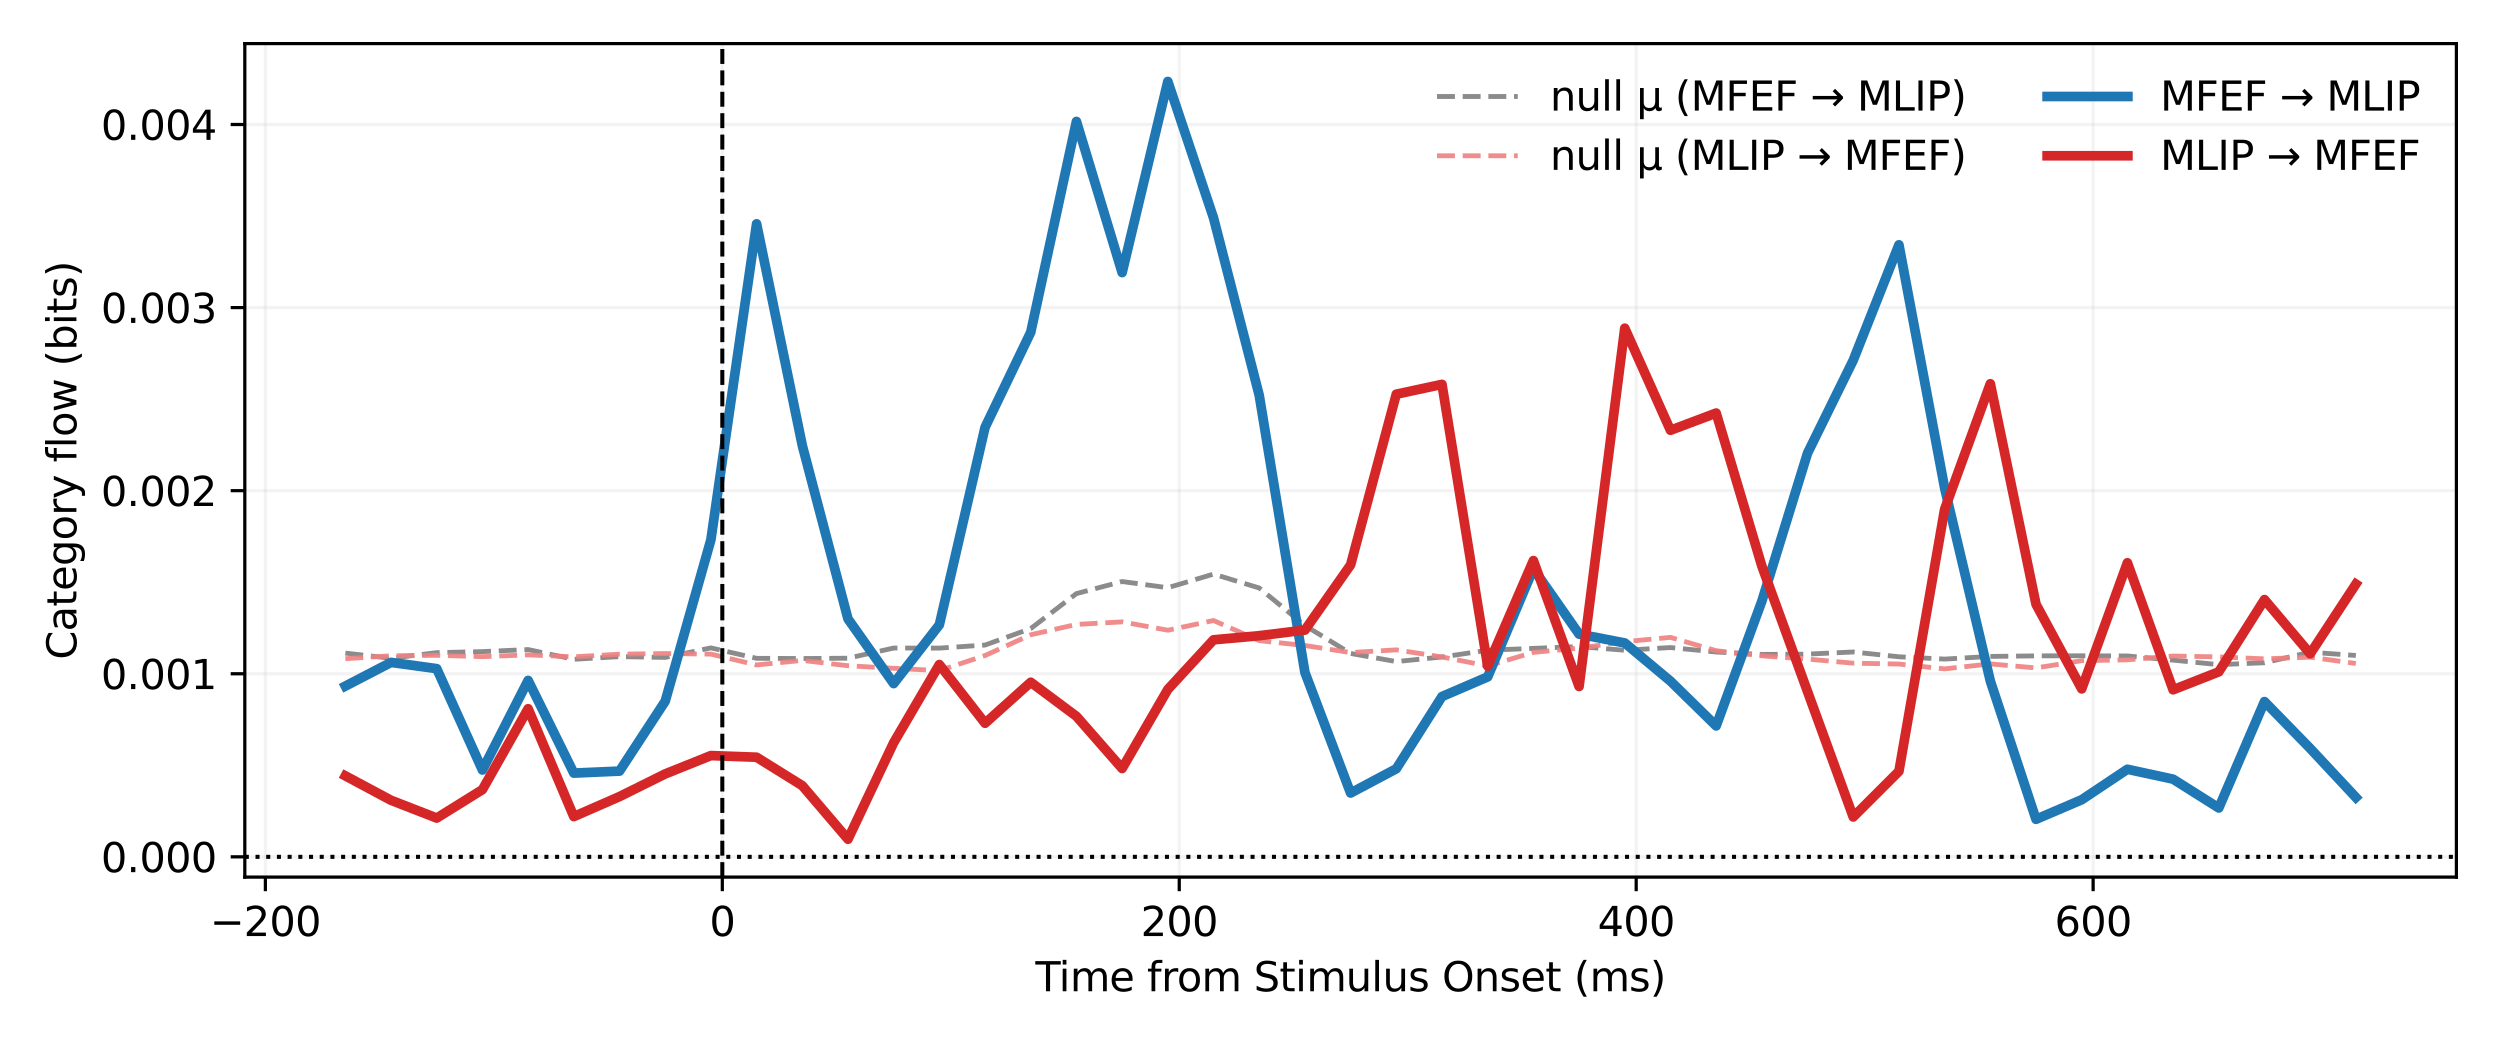 <?xml version="1.0" encoding="utf-8" standalone="no"?>
<!DOCTYPE svg PUBLIC "-//W3C//DTD SVG 1.1//EN"
  "http://www.w3.org/Graphics/SVG/1.1/DTD/svg11.dtd">
<svg xmlns:xlink="http://www.w3.org/1999/xlink" width="619.2pt" height="259.2pt" viewBox="0 0 619.2 259.2" xmlns="http://www.w3.org/2000/svg" version="1.1">
 <defs>
  <style type="text/css">*{stroke-linejoin: round; stroke-linecap: butt}</style>
 </defs>
 <g id="figure_1">
  <g id="patch_1">
   <path d="M 0 259.2 
L 619.2 259.2 
L 619.2 0 
L 0 0 
z
" style="fill: #ffffff"/>
  </g>
  <g id="axes_1">
   <g id="patch_2">
    <path d="M 60.635 217.24 
L 608.4 217.24 
L 608.4 10.8 
L 60.635 10.8 
z
" style="fill: #ffffff"/>
   </g>
   <g id="matplotlib.axis_1">
    <g id="xtick_1">
     <g id="line2d_1">
      <path d="M 65.728 217.24 
L 65.728 10.8 
" clip-path="url(#p6b88f2ab06)" style="fill: none; stroke: #b0b0b0; stroke-opacity: 0.15; stroke-width: 0.8; stroke-linecap: square"/>
     </g>
     <g id="line2d_2">
      <defs>
       <path id="m13e7938a19" d="M 0 0 
L 0 3.5 
" style="stroke: #000000; stroke-width: 0.8"/>
      </defs>
      <g>
       <use xlink:href="#m13e7938a19" x="65.728" y="217.24" style="stroke: #000000; stroke-width: 0.8"/>
      </g>
     </g>
     <g id="text_1">
      <!-- −200 -->
      <g transform="translate(51.994 231.838) scale(0.1 -0.1)">
       <defs>
        <path id="DejaVuSans-2212" d="M 678 2272 
L 4684 2272 
L 4684 1741 
L 678 1741 
L 678 2272 
z
" transform="scale(0.016)"/>
        <path id="DejaVuSans-32" d="M 1228 531 
L 3431 531 
L 3431 0 
L 469 0 
L 469 531 
Q 828 903 1448 1529 
Q 2069 2156 2228 2338 
Q 2531 2678 2651 2914 
Q 2772 3150 2772 3378 
Q 2772 3750 2511 3984 
Q 2250 4219 1831 4219 
Q 1534 4219 1204 4116 
Q 875 4013 500 3803 
L 500 4441 
Q 881 4594 1212 4672 
Q 1544 4750 1819 4750 
Q 2544 4750 2975 4387 
Q 3406 4025 3406 3419 
Q 3406 3131 3298 2873 
Q 3191 2616 2906 2266 
Q 2828 2175 2409 1742 
Q 1991 1309 1228 531 
z
" transform="scale(0.016)"/>
        <path id="DejaVuSans-30" d="M 2034 4250 
Q 1547 4250 1301 3770 
Q 1056 3291 1056 2328 
Q 1056 1369 1301 889 
Q 1547 409 2034 409 
Q 2525 409 2770 889 
Q 3016 1369 3016 2328 
Q 3016 3291 2770 3770 
Q 2525 4250 2034 4250 
z
M 2034 4750 
Q 2819 4750 3233 4129 
Q 3647 3509 3647 2328 
Q 3647 1150 3233 529 
Q 2819 -91 2034 -91 
Q 1250 -91 836 529 
Q 422 1150 422 2328 
Q 422 3509 836 4129 
Q 1250 4750 2034 4750 
z
" transform="scale(0.016)"/>
       </defs>
       <use xlink:href="#DejaVuSans-2212"/>
       <use xlink:href="#DejaVuSans-32" transform="translate(83.789 0)"/>
       <use xlink:href="#DejaVuSans-30" transform="translate(147.412 0)"/>
       <use xlink:href="#DejaVuSans-30" transform="translate(211.035 0)"/>
      </g>
     </g>
    </g>
    <g id="xtick_2">
     <g id="line2d_3">
      <path d="M 178.902 217.24 
L 178.902 10.8 
" clip-path="url(#p6b88f2ab06)" style="fill: none; stroke: #b0b0b0; stroke-opacity: 0.15; stroke-width: 0.8; stroke-linecap: square"/>
     </g>
     <g id="line2d_4">
      <g>
       <use xlink:href="#m13e7938a19" x="178.902" y="217.24" style="stroke: #000000; stroke-width: 0.8"/>
      </g>
     </g>
     <g id="text_2">
      <!-- 0 -->
      <g transform="translate(175.721 231.838) scale(0.1 -0.1)">
       <use xlink:href="#DejaVuSans-30"/>
      </g>
     </g>
    </g>
    <g id="xtick_3">
     <g id="line2d_5">
      <path d="M 292.077 217.24 
L 292.077 10.8 
" clip-path="url(#p6b88f2ab06)" style="fill: none; stroke: #b0b0b0; stroke-opacity: 0.15; stroke-width: 0.8; stroke-linecap: square"/>
     </g>
     <g id="line2d_6">
      <g>
       <use xlink:href="#m13e7938a19" x="292.077" y="217.24" style="stroke: #000000; stroke-width: 0.8"/>
      </g>
     </g>
     <g id="text_3">
      <!-- 200 -->
      <g transform="translate(282.533 231.838) scale(0.1 -0.1)">
       <use xlink:href="#DejaVuSans-32"/>
       <use xlink:href="#DejaVuSans-30" transform="translate(63.623 0)"/>
       <use xlink:href="#DejaVuSans-30" transform="translate(127.246 0)"/>
      </g>
     </g>
    </g>
    <g id="xtick_4">
     <g id="line2d_7">
      <path d="M 405.252 217.24 
L 405.252 10.8 
" clip-path="url(#p6b88f2ab06)" style="fill: none; stroke: #b0b0b0; stroke-opacity: 0.15; stroke-width: 0.8; stroke-linecap: square"/>
     </g>
     <g id="line2d_8">
      <g>
       <use xlink:href="#m13e7938a19" x="405.252" y="217.24" style="stroke: #000000; stroke-width: 0.8"/>
      </g>
     </g>
     <g id="text_4">
      <!-- 400 -->
      <g transform="translate(395.708 231.838) scale(0.1 -0.1)">
       <defs>
        <path id="DejaVuSans-34" d="M 2419 4116 
L 825 1625 
L 2419 1625 
L 2419 4116 
z
M 2253 4666 
L 3047 4666 
L 3047 1625 
L 3713 1625 
L 3713 1100 
L 3047 1100 
L 3047 0 
L 2419 0 
L 2419 1100 
L 313 1100 
L 313 1709 
L 2253 4666 
z
" transform="scale(0.016)"/>
       </defs>
       <use xlink:href="#DejaVuSans-34"/>
       <use xlink:href="#DejaVuSans-30" transform="translate(63.623 0)"/>
       <use xlink:href="#DejaVuSans-30" transform="translate(127.246 0)"/>
      </g>
     </g>
    </g>
    <g id="xtick_5">
     <g id="line2d_9">
      <path d="M 518.426 217.24 
L 518.426 10.8 
" clip-path="url(#p6b88f2ab06)" style="fill: none; stroke: #b0b0b0; stroke-opacity: 0.15; stroke-width: 0.8; stroke-linecap: square"/>
     </g>
     <g id="line2d_10">
      <g>
       <use xlink:href="#m13e7938a19" x="518.426" y="217.24" style="stroke: #000000; stroke-width: 0.8"/>
      </g>
     </g>
     <g id="text_5">
      <!-- 600 -->
      <g transform="translate(508.882 231.838) scale(0.1 -0.1)">
       <defs>
        <path id="DejaVuSans-36" d="M 2113 2584 
Q 1688 2584 1439 2293 
Q 1191 2003 1191 1497 
Q 1191 994 1439 701 
Q 1688 409 2113 409 
Q 2538 409 2786 701 
Q 3034 994 3034 1497 
Q 3034 2003 2786 2293 
Q 2538 2584 2113 2584 
z
M 3366 4563 
L 3366 3988 
Q 3128 4100 2886 4159 
Q 2644 4219 2406 4219 
Q 1781 4219 1451 3797 
Q 1122 3375 1075 2522 
Q 1259 2794 1537 2939 
Q 1816 3084 2150 3084 
Q 2853 3084 3261 2657 
Q 3669 2231 3669 1497 
Q 3669 778 3244 343 
Q 2819 -91 2113 -91 
Q 1303 -91 875 529 
Q 447 1150 447 2328 
Q 447 3434 972 4092 
Q 1497 4750 2381 4750 
Q 2619 4750 2861 4703 
Q 3103 4656 3366 4563 
z
" transform="scale(0.016)"/>
       </defs>
       <use xlink:href="#DejaVuSans-36"/>
       <use xlink:href="#DejaVuSans-30" transform="translate(63.623 0)"/>
       <use xlink:href="#DejaVuSans-30" transform="translate(127.246 0)"/>
      </g>
     </g>
    </g>
    <g id="text_6">
     <!-- Time from Stimulus Onset (ms) -->
     <g transform="translate(256.447 245.517) scale(0.1 -0.1)">
      <defs>
       <path id="DejaVuSans-54" d="M -19 4666 
L 3928 4666 
L 3928 4134 
L 2272 4134 
L 2272 0 
L 1638 0 
L 1638 4134 
L -19 4134 
L -19 4666 
z
" transform="scale(0.016)"/>
       <path id="DejaVuSans-69" d="M 603 3500 
L 1178 3500 
L 1178 0 
L 603 0 
L 603 3500 
z
M 603 4863 
L 1178 4863 
L 1178 4134 
L 603 4134 
L 603 4863 
z
" transform="scale(0.016)"/>
       <path id="DejaVuSans-6d" d="M 3328 2828 
Q 3544 3216 3844 3400 
Q 4144 3584 4550 3584 
Q 5097 3584 5394 3201 
Q 5691 2819 5691 2113 
L 5691 0 
L 5113 0 
L 5113 2094 
Q 5113 2597 4934 2840 
Q 4756 3084 4391 3084 
Q 3944 3084 3684 2787 
Q 3425 2491 3425 1978 
L 3425 0 
L 2847 0 
L 2847 2094 
Q 2847 2600 2669 2842 
Q 2491 3084 2119 3084 
Q 1678 3084 1418 2786 
Q 1159 2488 1159 1978 
L 1159 0 
L 581 0 
L 581 3500 
L 1159 3500 
L 1159 2956 
Q 1356 3278 1631 3431 
Q 1906 3584 2284 3584 
Q 2666 3584 2933 3390 
Q 3200 3197 3328 2828 
z
" transform="scale(0.016)"/>
       <path id="DejaVuSans-65" d="M 3597 1894 
L 3597 1613 
L 953 1613 
Q 991 1019 1311 708 
Q 1631 397 2203 397 
Q 2534 397 2845 478 
Q 3156 559 3463 722 
L 3463 178 
Q 3153 47 2828 -22 
Q 2503 -91 2169 -91 
Q 1331 -91 842 396 
Q 353 884 353 1716 
Q 353 2575 817 3079 
Q 1281 3584 2069 3584 
Q 2775 3584 3186 3129 
Q 3597 2675 3597 1894 
z
M 3022 2063 
Q 3016 2534 2758 2815 
Q 2500 3097 2075 3097 
Q 1594 3097 1305 2825 
Q 1016 2553 972 2059 
L 3022 2063 
z
" transform="scale(0.016)"/>
       <path id="DejaVuSans-20" transform="scale(0.016)"/>
       <path id="DejaVuSans-66" d="M 2375 4863 
L 2375 4384 
L 1825 4384 
Q 1516 4384 1395 4259 
Q 1275 4134 1275 3809 
L 1275 3500 
L 2222 3500 
L 2222 3053 
L 1275 3053 
L 1275 0 
L 697 0 
L 697 3053 
L 147 3053 
L 147 3500 
L 697 3500 
L 697 3744 
Q 697 4328 969 4595 
Q 1241 4863 1831 4863 
L 2375 4863 
z
" transform="scale(0.016)"/>
       <path id="DejaVuSans-72" d="M 2631 2963 
Q 2534 3019 2420 3045 
Q 2306 3072 2169 3072 
Q 1681 3072 1420 2755 
Q 1159 2438 1159 1844 
L 1159 0 
L 581 0 
L 581 3500 
L 1159 3500 
L 1159 2956 
Q 1341 3275 1631 3429 
Q 1922 3584 2338 3584 
Q 2397 3584 2469 3576 
Q 2541 3569 2628 3553 
L 2631 2963 
z
" transform="scale(0.016)"/>
       <path id="DejaVuSans-6f" d="M 1959 3097 
Q 1497 3097 1228 2736 
Q 959 2375 959 1747 
Q 959 1119 1226 758 
Q 1494 397 1959 397 
Q 2419 397 2687 759 
Q 2956 1122 2956 1747 
Q 2956 2369 2687 2733 
Q 2419 3097 1959 3097 
z
M 1959 3584 
Q 2709 3584 3137 3096 
Q 3566 2609 3566 1747 
Q 3566 888 3137 398 
Q 2709 -91 1959 -91 
Q 1206 -91 779 398 
Q 353 888 353 1747 
Q 353 2609 779 3096 
Q 1206 3584 1959 3584 
z
" transform="scale(0.016)"/>
       <path id="DejaVuSans-53" d="M 3425 4513 
L 3425 3897 
Q 3066 4069 2747 4153 
Q 2428 4238 2131 4238 
Q 1616 4238 1336 4038 
Q 1056 3838 1056 3469 
Q 1056 3159 1242 3001 
Q 1428 2844 1947 2747 
L 2328 2669 
Q 3034 2534 3370 2195 
Q 3706 1856 3706 1288 
Q 3706 609 3251 259 
Q 2797 -91 1919 -91 
Q 1588 -91 1214 -16 
Q 841 59 441 206 
L 441 856 
Q 825 641 1194 531 
Q 1563 422 1919 422 
Q 2459 422 2753 634 
Q 3047 847 3047 1241 
Q 3047 1584 2836 1778 
Q 2625 1972 2144 2069 
L 1759 2144 
Q 1053 2284 737 2584 
Q 422 2884 422 3419 
Q 422 4038 858 4394 
Q 1294 4750 2059 4750 
Q 2388 4750 2728 4690 
Q 3069 4631 3425 4513 
z
" transform="scale(0.016)"/>
       <path id="DejaVuSans-74" d="M 1172 4494 
L 1172 3500 
L 2356 3500 
L 2356 3053 
L 1172 3053 
L 1172 1153 
Q 1172 725 1289 603 
Q 1406 481 1766 481 
L 2356 481 
L 2356 0 
L 1766 0 
Q 1100 0 847 248 
Q 594 497 594 1153 
L 594 3053 
L 172 3053 
L 172 3500 
L 594 3500 
L 594 4494 
L 1172 4494 
z
" transform="scale(0.016)"/>
       <path id="DejaVuSans-75" d="M 544 1381 
L 544 3500 
L 1119 3500 
L 1119 1403 
Q 1119 906 1312 657 
Q 1506 409 1894 409 
Q 2359 409 2629 706 
Q 2900 1003 2900 1516 
L 2900 3500 
L 3475 3500 
L 3475 0 
L 2900 0 
L 2900 538 
Q 2691 219 2414 64 
Q 2138 -91 1772 -91 
Q 1169 -91 856 284 
Q 544 659 544 1381 
z
M 1991 3584 
L 1991 3584 
z
" transform="scale(0.016)"/>
       <path id="DejaVuSans-6c" d="M 603 4863 
L 1178 4863 
L 1178 0 
L 603 0 
L 603 4863 
z
" transform="scale(0.016)"/>
       <path id="DejaVuSans-73" d="M 2834 3397 
L 2834 2853 
Q 2591 2978 2328 3040 
Q 2066 3103 1784 3103 
Q 1356 3103 1142 2972 
Q 928 2841 928 2578 
Q 928 2378 1081 2264 
Q 1234 2150 1697 2047 
L 1894 2003 
Q 2506 1872 2764 1633 
Q 3022 1394 3022 966 
Q 3022 478 2636 193 
Q 2250 -91 1575 -91 
Q 1294 -91 989 -36 
Q 684 19 347 128 
L 347 722 
Q 666 556 975 473 
Q 1284 391 1588 391 
Q 1994 391 2212 530 
Q 2431 669 2431 922 
Q 2431 1156 2273 1281 
Q 2116 1406 1581 1522 
L 1381 1569 
Q 847 1681 609 1914 
Q 372 2147 372 2553 
Q 372 3047 722 3315 
Q 1072 3584 1716 3584 
Q 2034 3584 2315 3537 
Q 2597 3491 2834 3397 
z
" transform="scale(0.016)"/>
       <path id="DejaVuSans-4f" d="M 2522 4238 
Q 1834 4238 1429 3725 
Q 1025 3213 1025 2328 
Q 1025 1447 1429 934 
Q 1834 422 2522 422 
Q 3209 422 3611 934 
Q 4013 1447 4013 2328 
Q 4013 3213 3611 3725 
Q 3209 4238 2522 4238 
z
M 2522 4750 
Q 3503 4750 4090 4092 
Q 4678 3434 4678 2328 
Q 4678 1225 4090 567 
Q 3503 -91 2522 -91 
Q 1538 -91 948 565 
Q 359 1222 359 2328 
Q 359 3434 948 4092 
Q 1538 4750 2522 4750 
z
" transform="scale(0.016)"/>
       <path id="DejaVuSans-6e" d="M 3513 2113 
L 3513 0 
L 2938 0 
L 2938 2094 
Q 2938 2591 2744 2837 
Q 2550 3084 2163 3084 
Q 1697 3084 1428 2787 
Q 1159 2491 1159 1978 
L 1159 0 
L 581 0 
L 581 3500 
L 1159 3500 
L 1159 2956 
Q 1366 3272 1645 3428 
Q 1925 3584 2291 3584 
Q 2894 3584 3203 3211 
Q 3513 2838 3513 2113 
z
" transform="scale(0.016)"/>
       <path id="DejaVuSans-28" d="M 1984 4856 
Q 1566 4138 1362 3434 
Q 1159 2731 1159 2009 
Q 1159 1288 1364 580 
Q 1569 -128 1984 -844 
L 1484 -844 
Q 1016 -109 783 600 
Q 550 1309 550 2009 
Q 550 2706 781 3412 
Q 1013 4119 1484 4856 
L 1984 4856 
z
" transform="scale(0.016)"/>
       <path id="DejaVuSans-29" d="M 513 4856 
L 1013 4856 
Q 1481 4119 1714 3412 
Q 1947 2706 1947 2009 
Q 1947 1309 1714 600 
Q 1481 -109 1013 -844 
L 513 -844 
Q 928 -128 1133 580 
Q 1338 1288 1338 2009 
Q 1338 2731 1133 3434 
Q 928 4138 513 4856 
z
" transform="scale(0.016)"/>
      </defs>
      <use xlink:href="#DejaVuSans-54"/>
      <use xlink:href="#DejaVuSans-69" transform="translate(57.959 0)"/>
      <use xlink:href="#DejaVuSans-6d" transform="translate(85.742 0)"/>
      <use xlink:href="#DejaVuSans-65" transform="translate(183.154 0)"/>
      <use xlink:href="#DejaVuSans-20" transform="translate(244.678 0)"/>
      <use xlink:href="#DejaVuSans-66" transform="translate(276.465 0)"/>
      <use xlink:href="#DejaVuSans-72" transform="translate(311.67 0)"/>
      <use xlink:href="#DejaVuSans-6f" transform="translate(350.533 0)"/>
      <use xlink:href="#DejaVuSans-6d" transform="translate(411.715 0)"/>
      <use xlink:href="#DejaVuSans-20" transform="translate(509.127 0)"/>
      <use xlink:href="#DejaVuSans-53" transform="translate(540.914 0)"/>
      <use xlink:href="#DejaVuSans-74" transform="translate(604.391 0)"/>
      <use xlink:href="#DejaVuSans-69" transform="translate(643.6 0)"/>
      <use xlink:href="#DejaVuSans-6d" transform="translate(671.383 0)"/>
      <use xlink:href="#DejaVuSans-75" transform="translate(768.795 0)"/>
      <use xlink:href="#DejaVuSans-6c" transform="translate(832.174 0)"/>
      <use xlink:href="#DejaVuSans-75" transform="translate(859.957 0)"/>
      <use xlink:href="#DejaVuSans-73" transform="translate(923.336 0)"/>
      <use xlink:href="#DejaVuSans-20" transform="translate(975.436 0)"/>
      <use xlink:href="#DejaVuSans-4f" transform="translate(1007.223 0)"/>
      <use xlink:href="#DejaVuSans-6e" transform="translate(1085.934 0)"/>
      <use xlink:href="#DejaVuSans-73" transform="translate(1149.312 0)"/>
      <use xlink:href="#DejaVuSans-65" transform="translate(1201.412 0)"/>
      <use xlink:href="#DejaVuSans-74" transform="translate(1262.936 0)"/>
      <use xlink:href="#DejaVuSans-20" transform="translate(1302.145 0)"/>
      <use xlink:href="#DejaVuSans-28" transform="translate(1333.932 0)"/>
      <use xlink:href="#DejaVuSans-6d" transform="translate(1372.945 0)"/>
      <use xlink:href="#DejaVuSans-73" transform="translate(1470.357 0)"/>
      <use xlink:href="#DejaVuSans-29" transform="translate(1522.457 0)"/>
     </g>
    </g>
   </g>
   <g id="matplotlib.axis_2">
    <g id="ytick_1">
     <g id="line2d_11">
      <path d="M 60.635 212.221 
L 608.4 212.221 
" clip-path="url(#p6b88f2ab06)" style="fill: none; stroke: #b0b0b0; stroke-opacity: 0.15; stroke-width: 0.8; stroke-linecap: square"/>
     </g>
     <g id="line2d_12">
      <defs>
       <path id="m48c9c206b2" d="M 0 0 
L -3.5 0 
" style="stroke: #000000; stroke-width: 0.8"/>
      </defs>
      <g>
       <use xlink:href="#m48c9c206b2" x="60.635" y="212.221" style="stroke: #000000; stroke-width: 0.8"/>
      </g>
     </g>
     <g id="text_7">
      <!-- 0.000 -->
      <g transform="translate(25.007 216.02) scale(0.1 -0.1)">
       <defs>
        <path id="DejaVuSans-2e" d="M 684 794 
L 1344 794 
L 1344 0 
L 684 0 
L 684 794 
z
" transform="scale(0.016)"/>
       </defs>
       <use xlink:href="#DejaVuSans-30"/>
       <use xlink:href="#DejaVuSans-2e" transform="translate(63.623 0)"/>
       <use xlink:href="#DejaVuSans-30" transform="translate(95.41 0)"/>
       <use xlink:href="#DejaVuSans-30" transform="translate(159.033 0)"/>
       <use xlink:href="#DejaVuSans-30" transform="translate(222.656 0)"/>
      </g>
     </g>
    </g>
    <g id="ytick_2">
     <g id="line2d_13">
      <path d="M 60.635 166.875 
L 608.4 166.875 
" clip-path="url(#p6b88f2ab06)" style="fill: none; stroke: #b0b0b0; stroke-opacity: 0.15; stroke-width: 0.8; stroke-linecap: square"/>
     </g>
     <g id="line2d_14">
      <g>
       <use xlink:href="#m48c9c206b2" x="60.635" y="166.875" style="stroke: #000000; stroke-width: 0.8"/>
      </g>
     </g>
     <g id="text_8">
      <!-- 0.001 -->
      <g transform="translate(25.007 170.674) scale(0.1 -0.1)">
       <defs>
        <path id="DejaVuSans-31" d="M 794 531 
L 1825 531 
L 1825 4091 
L 703 3866 
L 703 4441 
L 1819 4666 
L 2450 4666 
L 2450 531 
L 3481 531 
L 3481 0 
L 794 0 
L 794 531 
z
" transform="scale(0.016)"/>
       </defs>
       <use xlink:href="#DejaVuSans-30"/>
       <use xlink:href="#DejaVuSans-2e" transform="translate(63.623 0)"/>
       <use xlink:href="#DejaVuSans-30" transform="translate(95.41 0)"/>
       <use xlink:href="#DejaVuSans-30" transform="translate(159.033 0)"/>
       <use xlink:href="#DejaVuSans-31" transform="translate(222.656 0)"/>
      </g>
     </g>
    </g>
    <g id="ytick_3">
     <g id="line2d_15">
      <path d="M 60.635 121.529 
L 608.4 121.529 
" clip-path="url(#p6b88f2ab06)" style="fill: none; stroke: #b0b0b0; stroke-opacity: 0.15; stroke-width: 0.8; stroke-linecap: square"/>
     </g>
     <g id="line2d_16">
      <g>
       <use xlink:href="#m48c9c206b2" x="60.635" y="121.529" style="stroke: #000000; stroke-width: 0.8"/>
      </g>
     </g>
     <g id="text_9">
      <!-- 0.002 -->
      <g transform="translate(25.007 125.328) scale(0.1 -0.1)">
       <use xlink:href="#DejaVuSans-30"/>
       <use xlink:href="#DejaVuSans-2e" transform="translate(63.623 0)"/>
       <use xlink:href="#DejaVuSans-30" transform="translate(95.41 0)"/>
       <use xlink:href="#DejaVuSans-30" transform="translate(159.033 0)"/>
       <use xlink:href="#DejaVuSans-32" transform="translate(222.656 0)"/>
      </g>
     </g>
    </g>
    <g id="ytick_4">
     <g id="line2d_17">
      <path d="M 60.635 76.183 
L 608.4 76.183 
" clip-path="url(#p6b88f2ab06)" style="fill: none; stroke: #b0b0b0; stroke-opacity: 0.15; stroke-width: 0.8; stroke-linecap: square"/>
     </g>
     <g id="line2d_18">
      <g>
       <use xlink:href="#m48c9c206b2" x="60.635" y="76.183" style="stroke: #000000; stroke-width: 0.8"/>
      </g>
     </g>
     <g id="text_10">
      <!-- 0.003 -->
      <g transform="translate(25.007 79.982) scale(0.1 -0.1)">
       <defs>
        <path id="DejaVuSans-33" d="M 2597 2516 
Q 3050 2419 3304 2112 
Q 3559 1806 3559 1356 
Q 3559 666 3084 287 
Q 2609 -91 1734 -91 
Q 1441 -91 1130 -33 
Q 819 25 488 141 
L 488 750 
Q 750 597 1062 519 
Q 1375 441 1716 441 
Q 2309 441 2620 675 
Q 2931 909 2931 1356 
Q 2931 1769 2642 2001 
Q 2353 2234 1838 2234 
L 1294 2234 
L 1294 2753 
L 1863 2753 
Q 2328 2753 2575 2939 
Q 2822 3125 2822 3475 
Q 2822 3834 2567 4026 
Q 2313 4219 1838 4219 
Q 1578 4219 1281 4162 
Q 984 4106 628 3988 
L 628 4550 
Q 988 4650 1302 4700 
Q 1616 4750 1894 4750 
Q 2613 4750 3031 4423 
Q 3450 4097 3450 3541 
Q 3450 3153 3228 2886 
Q 3006 2619 2597 2516 
z
" transform="scale(0.016)"/>
       </defs>
       <use xlink:href="#DejaVuSans-30"/>
       <use xlink:href="#DejaVuSans-2e" transform="translate(63.623 0)"/>
       <use xlink:href="#DejaVuSans-30" transform="translate(95.41 0)"/>
       <use xlink:href="#DejaVuSans-30" transform="translate(159.033 0)"/>
       <use xlink:href="#DejaVuSans-33" transform="translate(222.656 0)"/>
      </g>
     </g>
    </g>
    <g id="ytick_5">
     <g id="line2d_19">
      <path d="M 60.635 30.837 
L 608.4 30.837 
" clip-path="url(#p6b88f2ab06)" style="fill: none; stroke: #b0b0b0; stroke-opacity: 0.15; stroke-width: 0.8; stroke-linecap: square"/>
     </g>
     <g id="line2d_20">
      <g>
       <use xlink:href="#m48c9c206b2" x="60.635" y="30.837" style="stroke: #000000; stroke-width: 0.8"/>
      </g>
     </g>
     <g id="text_11">
      <!-- 0.004 -->
      <g transform="translate(25.007 34.636) scale(0.1 -0.1)">
       <use xlink:href="#DejaVuSans-30"/>
       <use xlink:href="#DejaVuSans-2e" transform="translate(63.623 0)"/>
       <use xlink:href="#DejaVuSans-30" transform="translate(95.41 0)"/>
       <use xlink:href="#DejaVuSans-30" transform="translate(159.033 0)"/>
       <use xlink:href="#DejaVuSans-34" transform="translate(222.656 0)"/>
      </g>
     </g>
    </g>
    <g id="text_12">
     <!-- Category flow (bits) -->
     <g transform="translate(18.927 163.366) rotate(-90) scale(0.1 -0.1)">
      <defs>
       <path id="DejaVuSans-43" d="M 4122 4306 
L 4122 3641 
Q 3803 3938 3442 4084 
Q 3081 4231 2675 4231 
Q 1875 4231 1450 3742 
Q 1025 3253 1025 2328 
Q 1025 1406 1450 917 
Q 1875 428 2675 428 
Q 3081 428 3442 575 
Q 3803 722 4122 1019 
L 4122 359 
Q 3791 134 3420 21 
Q 3050 -91 2638 -91 
Q 1578 -91 968 557 
Q 359 1206 359 2328 
Q 359 3453 968 4101 
Q 1578 4750 2638 4750 
Q 3056 4750 3426 4639 
Q 3797 4528 4122 4306 
z
" transform="scale(0.016)"/>
       <path id="DejaVuSans-61" d="M 2194 1759 
Q 1497 1759 1228 1600 
Q 959 1441 959 1056 
Q 959 750 1161 570 
Q 1363 391 1709 391 
Q 2188 391 2477 730 
Q 2766 1069 2766 1631 
L 2766 1759 
L 2194 1759 
z
M 3341 1997 
L 3341 0 
L 2766 0 
L 2766 531 
Q 2569 213 2275 61 
Q 1981 -91 1556 -91 
Q 1019 -91 701 211 
Q 384 513 384 1019 
Q 384 1609 779 1909 
Q 1175 2209 1959 2209 
L 2766 2209 
L 2766 2266 
Q 2766 2663 2505 2880 
Q 2244 3097 1772 3097 
Q 1472 3097 1187 3025 
Q 903 2953 641 2809 
L 641 3341 
Q 956 3463 1253 3523 
Q 1550 3584 1831 3584 
Q 2591 3584 2966 3190 
Q 3341 2797 3341 1997 
z
" transform="scale(0.016)"/>
       <path id="DejaVuSans-67" d="M 2906 1791 
Q 2906 2416 2648 2759 
Q 2391 3103 1925 3103 
Q 1463 3103 1205 2759 
Q 947 2416 947 1791 
Q 947 1169 1205 825 
Q 1463 481 1925 481 
Q 2391 481 2648 825 
Q 2906 1169 2906 1791 
z
M 3481 434 
Q 3481 -459 3084 -895 
Q 2688 -1331 1869 -1331 
Q 1566 -1331 1297 -1286 
Q 1028 -1241 775 -1147 
L 775 -588 
Q 1028 -725 1275 -790 
Q 1522 -856 1778 -856 
Q 2344 -856 2625 -561 
Q 2906 -266 2906 331 
L 2906 616 
Q 2728 306 2450 153 
Q 2172 0 1784 0 
Q 1141 0 747 490 
Q 353 981 353 1791 
Q 353 2603 747 3093 
Q 1141 3584 1784 3584 
Q 2172 3584 2450 3431 
Q 2728 3278 2906 2969 
L 2906 3500 
L 3481 3500 
L 3481 434 
z
" transform="scale(0.016)"/>
       <path id="DejaVuSans-79" d="M 2059 -325 
Q 1816 -950 1584 -1140 
Q 1353 -1331 966 -1331 
L 506 -1331 
L 506 -850 
L 844 -850 
Q 1081 -850 1212 -737 
Q 1344 -625 1503 -206 
L 1606 56 
L 191 3500 
L 800 3500 
L 1894 763 
L 2988 3500 
L 3597 3500 
L 2059 -325 
z
" transform="scale(0.016)"/>
       <path id="DejaVuSans-77" d="M 269 3500 
L 844 3500 
L 1563 769 
L 2278 3500 
L 2956 3500 
L 3675 769 
L 4391 3500 
L 4966 3500 
L 4050 0 
L 3372 0 
L 2619 2869 
L 1863 0 
L 1184 0 
L 269 3500 
z
" transform="scale(0.016)"/>
       <path id="DejaVuSans-62" d="M 3116 1747 
Q 3116 2381 2855 2742 
Q 2594 3103 2138 3103 
Q 1681 3103 1420 2742 
Q 1159 2381 1159 1747 
Q 1159 1113 1420 752 
Q 1681 391 2138 391 
Q 2594 391 2855 752 
Q 3116 1113 3116 1747 
z
M 1159 2969 
Q 1341 3281 1617 3432 
Q 1894 3584 2278 3584 
Q 2916 3584 3314 3078 
Q 3713 2572 3713 1747 
Q 3713 922 3314 415 
Q 2916 -91 2278 -91 
Q 1894 -91 1617 61 
Q 1341 213 1159 525 
L 1159 0 
L 581 0 
L 581 4863 
L 1159 4863 
L 1159 2969 
z
" transform="scale(0.016)"/>
      </defs>
      <use xlink:href="#DejaVuSans-43"/>
      <use xlink:href="#DejaVuSans-61" transform="translate(69.824 0)"/>
      <use xlink:href="#DejaVuSans-74" transform="translate(131.104 0)"/>
      <use xlink:href="#DejaVuSans-65" transform="translate(170.312 0)"/>
      <use xlink:href="#DejaVuSans-67" transform="translate(231.836 0)"/>
      <use xlink:href="#DejaVuSans-6f" transform="translate(295.312 0)"/>
      <use xlink:href="#DejaVuSans-72" transform="translate(356.494 0)"/>
      <use xlink:href="#DejaVuSans-79" transform="translate(397.607 0)"/>
      <use xlink:href="#DejaVuSans-20" transform="translate(456.787 0)"/>
      <use xlink:href="#DejaVuSans-66" transform="translate(488.574 0)"/>
      <use xlink:href="#DejaVuSans-6c" transform="translate(523.779 0)"/>
      <use xlink:href="#DejaVuSans-6f" transform="translate(551.562 0)"/>
      <use xlink:href="#DejaVuSans-77" transform="translate(612.744 0)"/>
      <use xlink:href="#DejaVuSans-20" transform="translate(694.531 0)"/>
      <use xlink:href="#DejaVuSans-28" transform="translate(726.318 0)"/>
      <use xlink:href="#DejaVuSans-62" transform="translate(765.332 0)"/>
      <use xlink:href="#DejaVuSans-69" transform="translate(828.809 0)"/>
      <use xlink:href="#DejaVuSans-74" transform="translate(856.592 0)"/>
      <use xlink:href="#DejaVuSans-73" transform="translate(895.801 0)"/>
      <use xlink:href="#DejaVuSans-29" transform="translate(947.9 0)"/>
     </g>
    </g>
   </g>
   <g id="line2d_21">
    <path d="M 85.533 161.762 
L 96.851 163.043 
L 108.168 161.642 
L 119.486 161.392 
L 130.803 160.882 
L 142.121 163.293 
L 153.438 162.637 
L 164.756 162.83 
L 176.073 160.47 
L 187.391 163.052 
L 198.708 163.106 
L 210.025 163.025 
L 221.343 160.506 
L 232.66 160.523 
L 243.978 159.767 
L 255.295 155.678 
L 266.613 147.018 
L 277.93 144.035 
L 289.248 145.565 
L 300.565 142.19 
L 311.883 145.627 
L 323.2 154.932 
L 334.517 161.843 
L 345.835 163.86 
L 357.152 162.724 
L 368.47 161.055 
L 379.787 160.587 
L 391.105 160.149 
L 402.422 161.053 
L 413.74 160.383 
L 425.057 161.489 
L 436.375 162.084 
L 447.692 162.008 
L 459.01 161.483 
L 470.327 162.668 
L 481.644 163.243 
L 492.962 162.583 
L 504.279 162.447 
L 515.597 162.425 
L 526.914 162.465 
L 538.232 163.496 
L 549.549 164.622 
L 560.867 164.15 
L 572.184 161.538 
L 583.502 162.35 
" clip-path="url(#p6b88f2ab06)" style="fill: none; stroke-dasharray: 4.44,1.92; stroke-dashoffset: 0; stroke: #7f7f7f; stroke-opacity: 0.9; stroke-width: 1.2"/>
   </g>
   <g id="line2d_22">
    <path d="M 85.533 163.148 
L 96.851 162.413 
L 108.168 162.307 
L 119.486 162.64 
L 130.803 162.198 
L 142.121 162.682 
L 153.438 162.025 
L 164.756 161.869 
L 176.073 162.011 
L 187.391 164.696 
L 198.708 163.563 
L 210.025 164.894 
L 221.343 165.522 
L 232.66 166.09 
L 243.978 162.363 
L 255.295 157.22 
L 266.613 154.657 
L 277.93 154.024 
L 289.248 156.094 
L 300.565 153.69 
L 311.883 158.675 
L 323.2 159.88 
L 334.517 161.63 
L 345.835 160.953 
L 357.152 162.705 
L 368.47 164.945 
L 379.787 161.573 
L 391.105 160.542 
L 402.422 158.93 
L 413.74 157.865 
L 425.057 161.161 
L 436.375 162.448 
L 447.692 163.243 
L 459.01 164.258 
L 470.327 164.469 
L 481.644 165.668 
L 492.962 164.438 
L 504.279 165.429 
L 515.597 163.635 
L 526.914 163.425 
L 538.232 162.489 
L 549.549 162.695 
L 560.867 163.188 
L 572.184 162.762 
L 583.502 164.335 
" clip-path="url(#p6b88f2ab06)" style="fill: none; stroke-dasharray: 4.44,1.92; stroke-dashoffset: 0; stroke: #f08080; stroke-opacity: 0.9; stroke-width: 1.2"/>
   </g>
   <g id="line2d_23">
    <path d="M 85.533 169.935 
L 96.851 164.063 
L 108.168 165.612 
L 119.486 190.714 
L 130.803 168.528 
L 142.121 191.48 
L 153.438 190.987 
L 164.756 173.684 
L 176.073 133.695 
L 187.391 55.44 
L 198.708 110.323 
L 210.025 153.285 
L 221.343 169.306 
L 232.66 154.747 
L 243.978 105.83 
L 255.295 82.287 
L 266.613 30.081 
L 277.93 67.511 
L 289.248 20.184 
L 300.565 53.965 
L 311.883 97.9 
L 323.2 166.55 
L 334.517 196.416 
L 345.835 190.41 
L 357.152 172.522 
L 368.47 167.651 
L 379.787 140.863 
L 391.105 157.058 
L 402.422 159.251 
L 413.74 168.702 
L 425.057 179.792 
L 436.375 148.891 
L 447.692 112.233 
L 459.01 89.222 
L 470.327 60.641 
L 481.644 120.874 
L 492.962 168.681 
L 504.279 202.923 
L 515.597 198.078 
L 526.914 190.533 
L 538.232 192.981 
L 549.549 200.119 
L 560.867 173.772 
L 572.184 185.374 
L 583.502 197.503 
" clip-path="url(#p6b88f2ab06)" style="fill: none; stroke: #1f77b4; stroke-width: 2.4; stroke-linecap: square"/>
   </g>
   <g id="line2d_24">
    <path d="M 85.533 192.161 
L 96.851 198.216 
L 108.168 202.617 
L 119.486 195.574 
L 130.803 175.544 
L 142.121 202.25 
L 153.438 197.299 
L 164.756 191.685 
L 176.073 187.144 
L 187.391 187.548 
L 198.708 194.588 
L 210.025 207.856 
L 221.343 183.944 
L 232.66 164.601 
L 243.978 179.132 
L 255.295 168.978 
L 266.613 177.417 
L 277.93 190.337 
L 289.248 170.75 
L 300.565 158.472 
L 311.883 157.448 
L 323.2 156.055 
L 334.517 139.904 
L 345.835 97.631 
L 357.152 95.204 
L 368.47 164.992 
L 379.787 138.848 
L 391.105 170.019 
L 402.422 81.287 
L 413.74 106.567 
L 425.057 102.305 
L 436.375 140.208 
L 447.692 171.301 
L 459.01 202.344 
L 470.327 191.035 
L 481.644 126.161 
L 492.962 95.052 
L 504.279 149.666 
L 515.597 170.617 
L 526.914 139.391 
L 538.232 170.843 
L 549.549 166.4 
L 560.867 148.507 
L 572.184 161.926 
L 583.502 144.67 
" clip-path="url(#p6b88f2ab06)" style="fill: none; stroke: #d62728; stroke-width: 2.4; stroke-linecap: square"/>
   </g>
   <g id="line2d_25">
    <path d="M 178.902 217.24 
L 178.902 10.8 
" clip-path="url(#p6b88f2ab06)" style="fill: none; stroke-dasharray: 3.7,1.6; stroke-dashoffset: 0; stroke: #000000"/>
   </g>
   <g id="line2d_26">
    <path d="M 60.635 212.221 
L 608.4 212.221 
" clip-path="url(#p6b88f2ab06)" style="fill: none; stroke-dasharray: 1,1.65; stroke-dashoffset: 0; stroke: #000000"/>
   </g>
   <g id="patch_3">
    <path d="M 60.635 217.24 
L 60.635 10.8 
" style="fill: none; stroke: #000000; stroke-width: 0.8; stroke-linejoin: miter; stroke-linecap: square"/>
   </g>
   <g id="patch_4">
    <path d="M 608.4 217.24 
L 608.4 10.8 
" style="fill: none; stroke: #000000; stroke-width: 0.8; stroke-linejoin: miter; stroke-linecap: square"/>
   </g>
   <g id="patch_5">
    <path d="M 60.635 217.24 
L 608.4 217.24 
" style="fill: none; stroke: #000000; stroke-width: 0.8; stroke-linejoin: miter; stroke-linecap: square"/>
   </g>
   <g id="patch_6">
    <path d="M 60.635 10.8 
L 608.4 10.8 
" style="fill: none; stroke: #000000; stroke-width: 0.8; stroke-linejoin: miter; stroke-linecap: square"/>
   </g>
   <g id="legend_1">
    <g id="line2d_27">
     <path d="M 355.916 23.898 
L 365.916 23.898 
L 375.916 23.898 
" style="fill: none; stroke-dasharray: 4.44,1.92; stroke-dashoffset: 0; stroke: #7f7f7f; stroke-opacity: 0.9; stroke-width: 1.2"/>
    </g>
    <g id="text_13">
     <!-- null μ (MFEF → MLIP) -->
     <g transform="translate(383.916 27.398) scale(0.1 -0.1)">
      <defs>
       <path id="DejaVuSans-3bc" d="M 544 -1331 
L 544 3500 
L 1119 3500 
L 1119 1325 
Q 1119 872 1334 640 
Q 1550 409 1972 409 
Q 2434 409 2667 671 
Q 2900 934 2900 1459 
L 2900 3500 
L 3475 3500 
L 3475 806 
Q 3475 619 3529 530 
Q 3584 441 3700 441 
Q 3728 441 3778 458 
Q 3828 475 3916 513 
L 3916 50 
Q 3788 -22 3673 -56 
Q 3559 -91 3450 -91 
Q 3234 -91 3106 31 
Q 2978 153 2931 403 
Q 2775 156 2548 32 
Q 2322 -91 2016 -91 
Q 1697 -91 1473 31 
Q 1250 153 1119 397 
L 1119 -1331 
L 544 -1331 
z
" transform="scale(0.016)"/>
       <path id="DejaVuSans-4d" d="M 628 4666 
L 1569 4666 
L 2759 1491 
L 3956 4666 
L 4897 4666 
L 4897 0 
L 4281 0 
L 4281 4097 
L 3078 897 
L 2444 897 
L 1241 4097 
L 1241 0 
L 628 0 
L 628 4666 
z
" transform="scale(0.016)"/>
       <path id="DejaVuSans-46" d="M 628 4666 
L 3309 4666 
L 3309 4134 
L 1259 4134 
L 1259 2759 
L 3109 2759 
L 3109 2228 
L 1259 2228 
L 1259 0 
L 628 0 
L 628 4666 
z
" transform="scale(0.016)"/>
       <path id="DejaVuSans-45" d="M 628 4666 
L 3578 4666 
L 3578 4134 
L 1259 4134 
L 1259 2753 
L 3481 2753 
L 3481 2222 
L 1259 2222 
L 1259 531 
L 3634 531 
L 3634 0 
L 628 0 
L 628 4666 
z
" transform="scale(0.016)"/>
       <path id="DejaVuSans-2192" d="M 5050 2147 
L 5050 1866 
L 3822 638 
L 3447 1013 
L 4175 1741 
L 366 1741 
L 366 2272 
L 4175 2272 
L 3447 3000 
L 3822 3375 
L 5050 2147 
z
" transform="scale(0.016)"/>
       <path id="DejaVuSans-4c" d="M 628 4666 
L 1259 4666 
L 1259 531 
L 3531 531 
L 3531 0 
L 628 0 
L 628 4666 
z
" transform="scale(0.016)"/>
       <path id="DejaVuSans-49" d="M 628 4666 
L 1259 4666 
L 1259 0 
L 628 0 
L 628 4666 
z
" transform="scale(0.016)"/>
       <path id="DejaVuSans-50" d="M 1259 4147 
L 1259 2394 
L 2053 2394 
Q 2494 2394 2734 2622 
Q 2975 2850 2975 3272 
Q 2975 3691 2734 3919 
Q 2494 4147 2053 4147 
L 1259 4147 
z
M 628 4666 
L 2053 4666 
Q 2838 4666 3239 4311 
Q 3641 3956 3641 3272 
Q 3641 2581 3239 2228 
Q 2838 1875 2053 1875 
L 1259 1875 
L 1259 0 
L 628 0 
L 628 4666 
z
" transform="scale(0.016)"/>
      </defs>
      <use xlink:href="#DejaVuSans-6e"/>
      <use xlink:href="#DejaVuSans-75" transform="translate(63.379 0)"/>
      <use xlink:href="#DejaVuSans-6c" transform="translate(126.758 0)"/>
      <use xlink:href="#DejaVuSans-6c" transform="translate(154.541 0)"/>
      <use xlink:href="#DejaVuSans-20" transform="translate(182.324 0)"/>
      <use xlink:href="#DejaVuSans-3bc" transform="translate(214.111 0)"/>
      <use xlink:href="#DejaVuSans-20" transform="translate(277.734 0)"/>
      <use xlink:href="#DejaVuSans-28" transform="translate(309.521 0)"/>
      <use xlink:href="#DejaVuSans-4d" transform="translate(348.535 0)"/>
      <use xlink:href="#DejaVuSans-46" transform="translate(434.814 0)"/>
      <use xlink:href="#DejaVuSans-45" transform="translate(492.334 0)"/>
      <use xlink:href="#DejaVuSans-46" transform="translate(555.518 0)"/>
      <use xlink:href="#DejaVuSans-20" transform="translate(613.037 0)"/>
      <use xlink:href="#DejaVuSans-2192" transform="translate(644.824 0)"/>
      <use xlink:href="#DejaVuSans-20" transform="translate(728.613 0)"/>
      <use xlink:href="#DejaVuSans-4d" transform="translate(760.4 0)"/>
      <use xlink:href="#DejaVuSans-4c" transform="translate(846.68 0)"/>
      <use xlink:href="#DejaVuSans-49" transform="translate(902.393 0)"/>
      <use xlink:href="#DejaVuSans-50" transform="translate(931.885 0)"/>
      <use xlink:href="#DejaVuSans-29" transform="translate(992.188 0)"/>
     </g>
    </g>
    <g id="line2d_28">
     <path d="M 355.916 38.577 
L 365.916 38.577 
L 375.916 38.577 
" style="fill: none; stroke-dasharray: 4.44,1.92; stroke-dashoffset: 0; stroke: #f08080; stroke-opacity: 0.9; stroke-width: 1.2"/>
    </g>
    <g id="text_14">
     <!-- null μ (MLIP → MFEF) -->
     <g transform="translate(383.916 42.077) scale(0.1 -0.1)">
      <use xlink:href="#DejaVuSans-6e"/>
      <use xlink:href="#DejaVuSans-75" transform="translate(63.379 0)"/>
      <use xlink:href="#DejaVuSans-6c" transform="translate(126.758 0)"/>
      <use xlink:href="#DejaVuSans-6c" transform="translate(154.541 0)"/>
      <use xlink:href="#DejaVuSans-20" transform="translate(182.324 0)"/>
      <use xlink:href="#DejaVuSans-3bc" transform="translate(214.111 0)"/>
      <use xlink:href="#DejaVuSans-20" transform="translate(277.734 0)"/>
      <use xlink:href="#DejaVuSans-28" transform="translate(309.521 0)"/>
      <use xlink:href="#DejaVuSans-4d" transform="translate(348.535 0)"/>
      <use xlink:href="#DejaVuSans-4c" transform="translate(434.814 0)"/>
      <use xlink:href="#DejaVuSans-49" transform="translate(490.527 0)"/>
      <use xlink:href="#DejaVuSans-50" transform="translate(520.02 0)"/>
      <use xlink:href="#DejaVuSans-20" transform="translate(580.322 0)"/>
      <use xlink:href="#DejaVuSans-2192" transform="translate(612.109 0)"/>
      <use xlink:href="#DejaVuSans-20" transform="translate(695.898 0)"/>
      <use xlink:href="#DejaVuSans-4d" transform="translate(727.686 0)"/>
      <use xlink:href="#DejaVuSans-46" transform="translate(813.965 0)"/>
      <use xlink:href="#DejaVuSans-45" transform="translate(871.484 0)"/>
      <use xlink:href="#DejaVuSans-46" transform="translate(934.668 0)"/>
      <use xlink:href="#DejaVuSans-29" transform="translate(992.188 0)"/>
     </g>
    </g>
    <g id="line2d_29">
     <path d="M 507.034 23.898 
L 517.034 23.898 
L 527.034 23.898 
" style="fill: none; stroke: #1f77b4; stroke-width: 2.4; stroke-linecap: square"/>
    </g>
    <g id="text_15">
     <!-- MFEF → MLIP -->
     <g transform="translate(535.034 27.398) scale(0.1 -0.1)">
      <use xlink:href="#DejaVuSans-4d"/>
      <use xlink:href="#DejaVuSans-46" transform="translate(86.279 0)"/>
      <use xlink:href="#DejaVuSans-45" transform="translate(143.799 0)"/>
      <use xlink:href="#DejaVuSans-46" transform="translate(206.982 0)"/>
      <use xlink:href="#DejaVuSans-20" transform="translate(264.502 0)"/>
      <use xlink:href="#DejaVuSans-2192" transform="translate(296.289 0)"/>
      <use xlink:href="#DejaVuSans-20" transform="translate(380.078 0)"/>
      <use xlink:href="#DejaVuSans-4d" transform="translate(411.865 0)"/>
      <use xlink:href="#DejaVuSans-4c" transform="translate(498.145 0)"/>
      <use xlink:href="#DejaVuSans-49" transform="translate(553.857 0)"/>
      <use xlink:href="#DejaVuSans-50" transform="translate(583.35 0)"/>
     </g>
    </g>
    <g id="line2d_30">
     <path d="M 507.034 38.577 
L 517.034 38.577 
L 527.034 38.577 
" style="fill: none; stroke: #d62728; stroke-width: 2.4; stroke-linecap: square"/>
    </g>
    <g id="text_16">
     <!-- MLIP → MFEF -->
     <g transform="translate(535.034 42.077) scale(0.1 -0.1)">
      <use xlink:href="#DejaVuSans-4d"/>
      <use xlink:href="#DejaVuSans-4c" transform="translate(86.279 0)"/>
      <use xlink:href="#DejaVuSans-49" transform="translate(141.992 0)"/>
      <use xlink:href="#DejaVuSans-50" transform="translate(171.484 0)"/>
      <use xlink:href="#DejaVuSans-20" transform="translate(231.787 0)"/>
      <use xlink:href="#DejaVuSans-2192" transform="translate(263.574 0)"/>
      <use xlink:href="#DejaVuSans-20" transform="translate(347.363 0)"/>
      <use xlink:href="#DejaVuSans-4d" transform="translate(379.15 0)"/>
      <use xlink:href="#DejaVuSans-46" transform="translate(465.43 0)"/>
      <use xlink:href="#DejaVuSans-45" transform="translate(522.949 0)"/>
      <use xlink:href="#DejaVuSans-46" transform="translate(586.133 0)"/>
     </g>
    </g>
   </g>
  </g>
 </g>
 <defs>
  <clipPath id="p6b88f2ab06">
   <rect x="60.635" y="10.8" width="547.765" height="206.44"/>
  </clipPath>
 </defs>
</svg>
